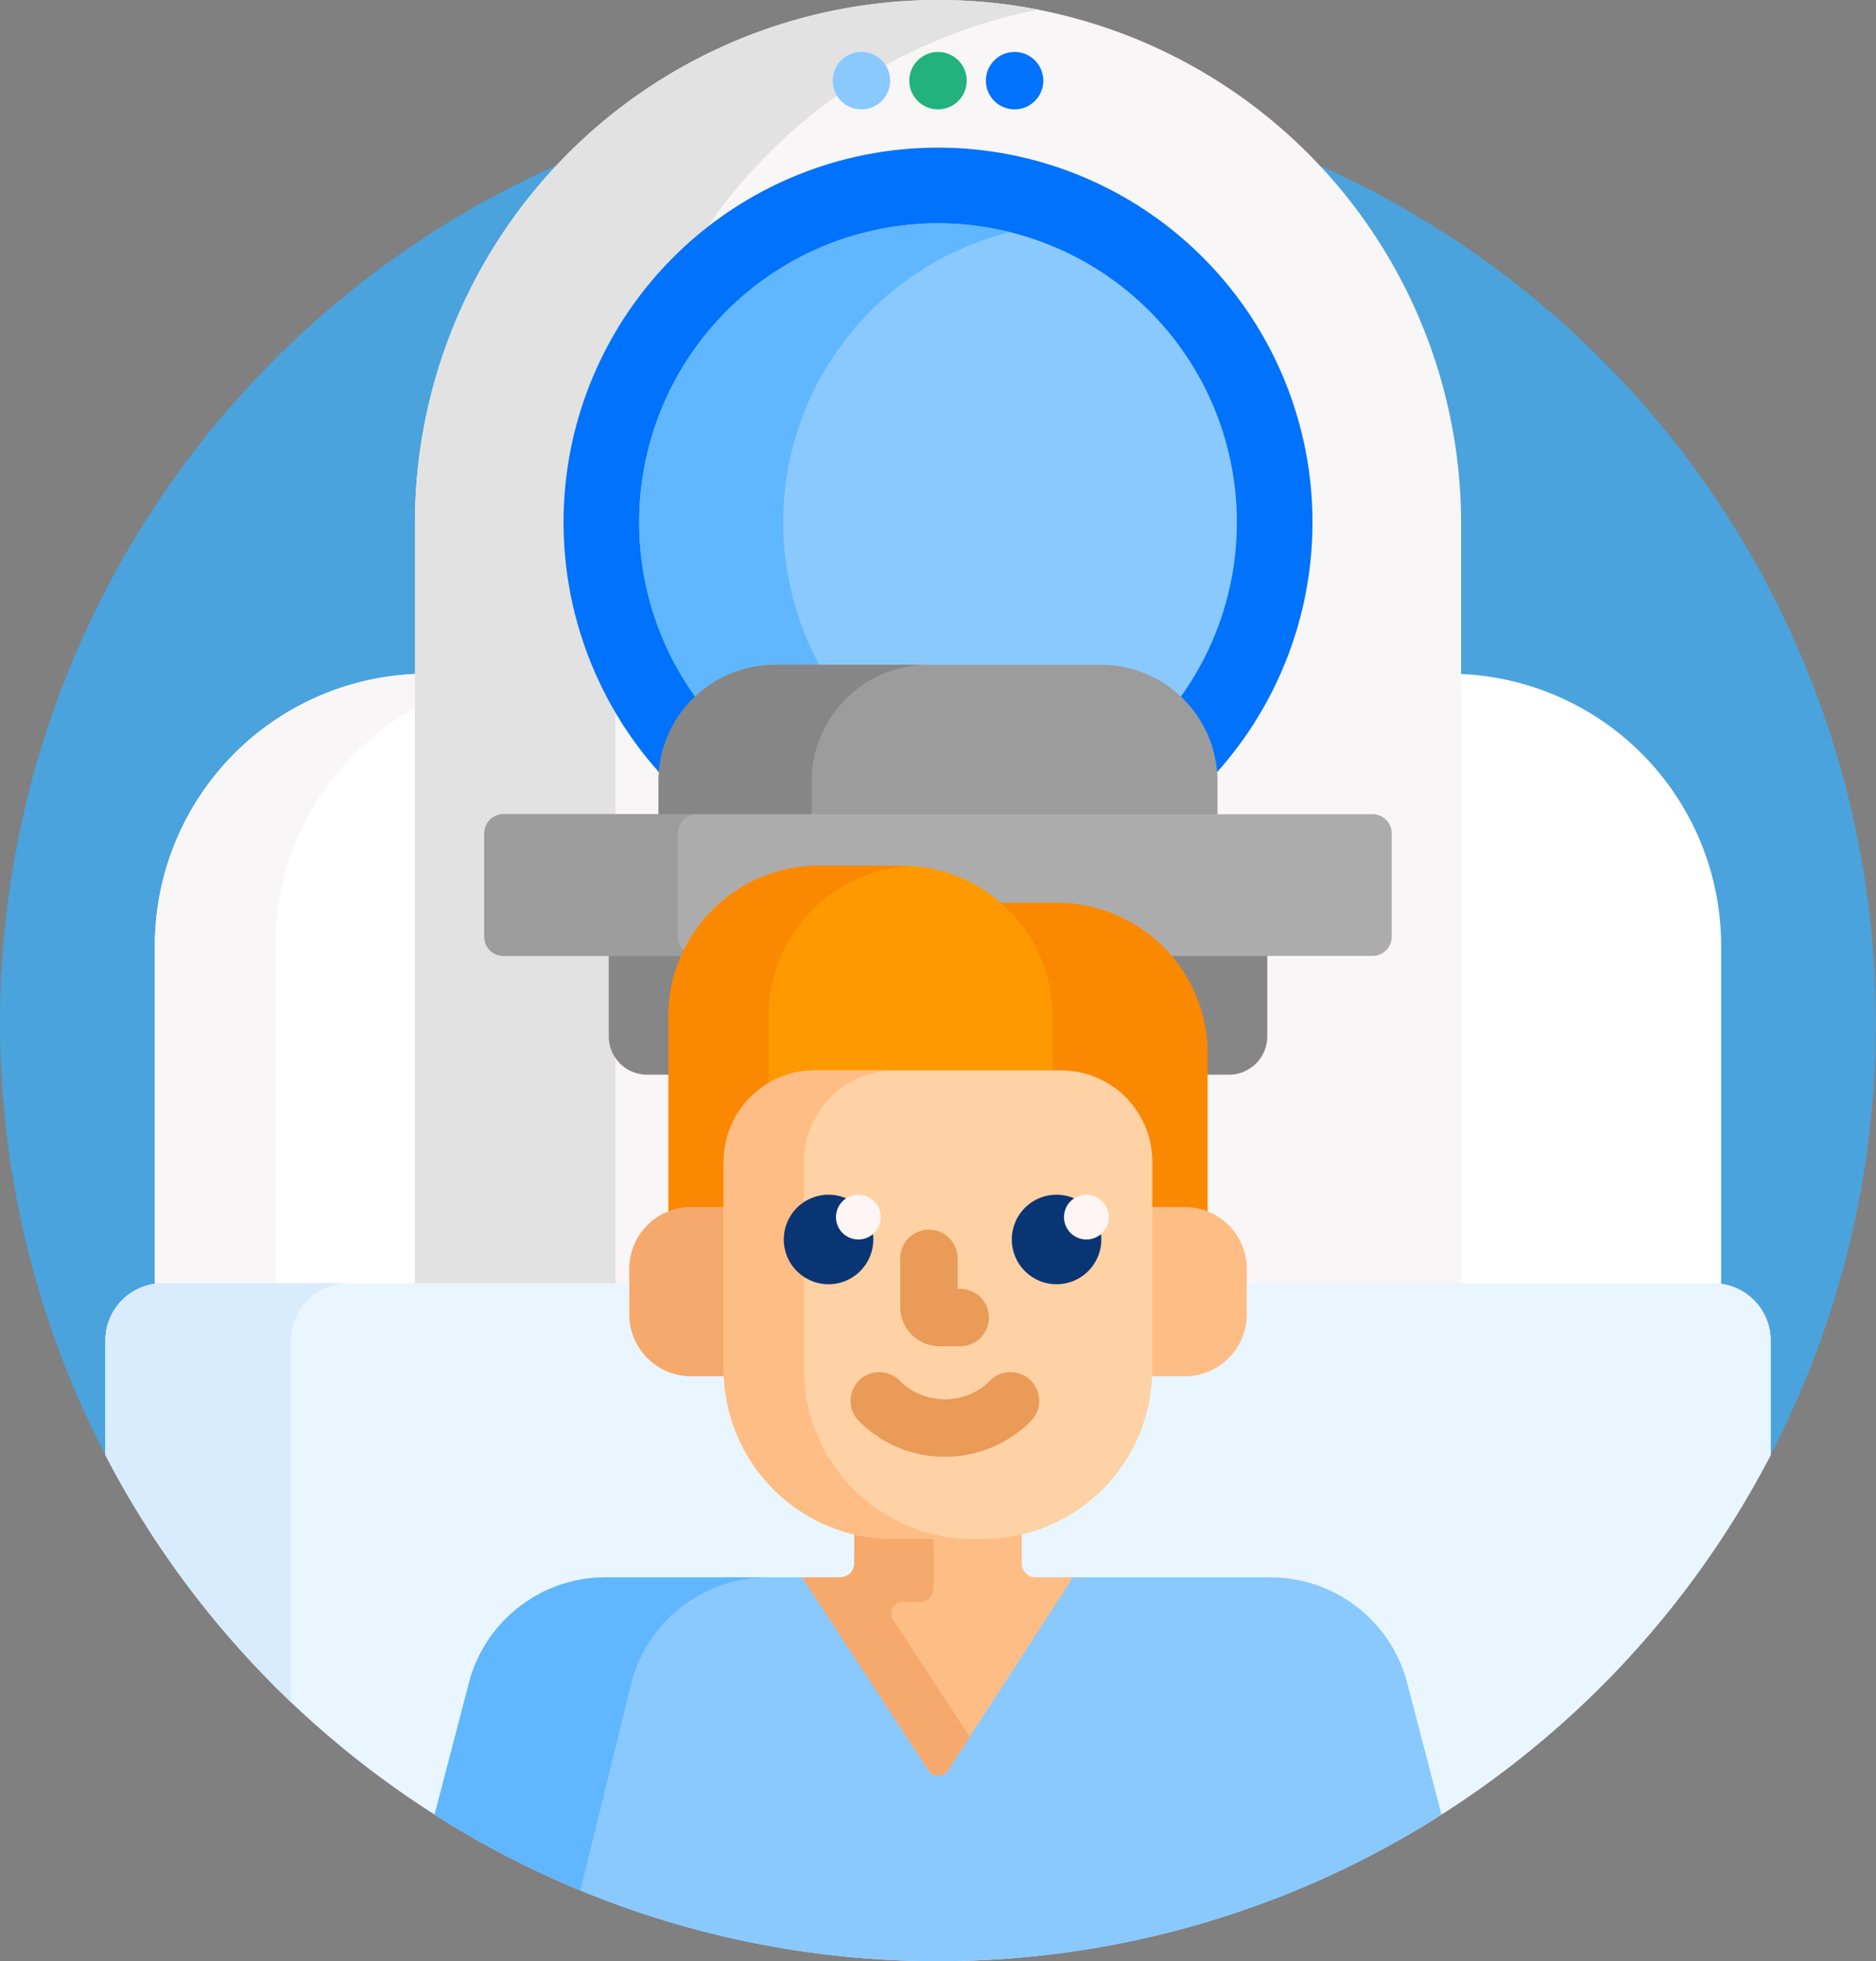 <svg xmlns="http://www.w3.org/2000/svg" width="98.731" height="103.164" viewBox="0 0 98.731 103.164"><rect x="0" y="0" width="98.731" height="103.164" fill="#808080" stroke="none"/><g transform="translate(-11)"><path d="M60.366,22A49.377,49.377,0,0,0,16.541,94.1l.2-.047V88.089a2.824,2.824,0,0,1,2.821-2.821h81.6a2.824,2.824,0,0,1,2.821,2.821v5.967l.2.047A49.377,49.377,0,0,0,60.366,22Z" transform="translate(0 -17.567)" fill="#4aa3dc"/><g transform="translate(19.15 0)"><g transform="translate(0 35.447)"><path d="M65.334,175.922a14.31,14.31,0,0,0-13.888,14.3V208.21a2.8,2.8,0,0,1,.414-.034H65.334Z" transform="translate(-51.446 -175.922)" fill="#fff"/><path d="M391.627,175.922v32.254H405.1a2.807,2.807,0,0,1,.414.034V190.225A14.31,14.31,0,0,0,391.627,175.922Z" transform="translate(-323.083 -175.922)" fill="#fff"/></g><path d="M65.334,175.922a14.31,14.31,0,0,0-13.888,14.3V208.21a2.832,2.832,0,0,1,.414-.034h5.922V190.225a14.309,14.309,0,0,1,7.552-12.617Z" transform="translate(-51.446 -140.475)" fill="#f8f6f6"/><path d="M174.432,67.7V27.529a27.529,27.529,0,0,0-55.058,0V67.7Z" transform="translate(-105.687 0)" fill="#f8f6f6"/><path d="M127.2,27.477a19.674,19.674,0,0,1,7.556-15.516A27.544,27.544,0,0,1,152.179.507a27.544,27.544,0,0,0-32.805,27.022V67.7h10.553V37.49A19.609,19.609,0,0,1,127.2,27.477Z" transform="translate(-105.687 0)" fill="#e2e2e2"/><g transform="translate(21.508 7.769)"><path d="M169.322,65.962h17.152a5.939,5.939,0,0,1,5.924,5.65,19.708,19.708,0,1,0-29,0A5.939,5.939,0,0,1,169.322,65.962Z" transform="translate(-158.19 -38.559)" fill="#0172fb"/></g><g transform="translate(25.488 11.749)"><path d="M185.093,81.733h17.152a5.909,5.909,0,0,1,4.084,1.636,15.728,15.728,0,1,0-25.32,0A5.909,5.909,0,0,1,185.093,81.733Z" transform="translate(-177.94 -58.309)" fill="#8ac9fe"/></g><g transform="translate(25.488 11.749)"><path d="M185.093,81.734h2.438a15.73,15.73,0,0,1,9.928-22.961,15.728,15.728,0,0,0-16.45,24.6A5.908,5.908,0,0,1,185.093,81.734Z" transform="translate(-177.94 -58.311)" fill="#60b7ff"/></g><path d="M170,248.56v4.433a2.015,2.015,0,0,0,2.015,2.015h30.627a2.015,2.015,0,0,0,2.015-2.015V248.56Z" transform="translate(-146.112 -198.477)" fill="#868686"/><path d="M212.417,181.62v-1.927a6.133,6.133,0,0,0-6.133-6.133H189.132A6.133,6.133,0,0,0,183,179.693v1.927Z" transform="translate(-156.492 -138.589)" fill="#9c9c9c"/><path d="M197.193,173.56h-8.06A6.133,6.133,0,0,0,183,179.693v1.927h8.06v-1.927A6.133,6.133,0,0,1,197.193,173.56Z" transform="translate(-156.493 -138.589)" fill="#868686"/><path d="M184.246,220.015H138.507a1.008,1.008,0,0,1-1.007-1.007v-5.44a1.008,1.008,0,0,1,1.007-1.007h45.739a1.008,1.008,0,0,1,1.007,1.007v5.44A1.008,1.008,0,0,1,184.246,220.015Z" transform="translate(-120.161 -169.731)" fill="#acacac"/><path d="M147.675,219.008v-5.44a1.008,1.008,0,0,1,1.007-1.007H138.507a1.008,1.008,0,0,0-1.007,1.007v5.44a1.008,1.008,0,0,0,1.007,1.007h10.175A1.008,1.008,0,0,1,147.675,219.008Z" transform="translate(-120.161 -169.731)" fill="#9c9c9c"/><g transform="translate(35.675 2.732)"><circle cx="1.511" cy="1.511" r="1.511" fill="#8ac9fe"/><g transform="translate(4.03)"><circle cx="1.511" cy="1.511" r="1.511" fill="#22b27f"/></g><g transform="translate(8.06)"><circle cx="1.511" cy="1.511" r="1.511" fill="#0172fb"/></g></g></g><g transform="translate(16.541 67.5)"><path d="M123.127,335h-81.6a3.022,3.022,0,0,0-3.022,3.022v6.016a49.379,49.379,0,0,0,87.649,0v-6.016A3.022,3.022,0,0,0,123.127,335Z" transform="translate(-38.5 -335)" fill="#eaf6ff"/></g><path d="M48.272,338.022A3.022,3.022,0,0,1,51.295,335H41.522a3.022,3.022,0,0,0-3.022,3.022v6.016a49.54,49.54,0,0,0,9.772,13Z" transform="translate(-21.959 -267.5)" fill="#d8ecfe"/><g transform="translate(33.868 45.537)"><g transform="translate(0)"><path d="M150.991,431.981a49.134,49.134,0,0,0,26.5-7.708l-1.867-7.149a7.438,7.438,0,0,0-7.134-5.335H133.495a7.438,7.438,0,0,0-7.134,5.335l-1.867,7.149A49.135,49.135,0,0,0,150.991,431.981Z" transform="translate(-124.493 -374.354)" fill="#8ac9fe"/><path d="M134.91,417.123a7.438,7.438,0,0,1,7.134-5.335H133.5a7.438,7.438,0,0,0-7.134,5.335l-1.867,7.149a49.229,49.229,0,0,0,7.669,3.989Z" transform="translate(-124.494 -374.353)" fill="#60b7ff"/><g transform="translate(10.248)"><path d="M273.668,241.67v3.037h.652a4.605,4.605,0,0,1,4.6,4.6v2.59h1.917a3.039,3.039,0,0,1,1.195.244v-8.518a7.929,7.929,0,0,0-7.929-7.929h-3.27A7.714,7.714,0,0,1,273.668,241.67Z" transform="translate(-251.594 -233.741)" fill="#fb8801"/><path d="M186.782,244.157H188.7v-2.59a4.605,4.605,0,0,1,4.6-4.6h12.5v-3.038A7.929,7.929,0,0,0,197.871,226h-4.354a7.929,7.929,0,0,0-7.929,7.929V244.4a3.038,3.038,0,0,1,1.195-.244Z" transform="translate(-183.525 -226)" fill="#fe9901"/><path d="M186.782,244.157H188.7v-2.59a4.6,4.6,0,0,1,2.147-3.888v-3.749a7.929,7.929,0,0,1,7.477-7.916c-.15-.008-.3-.014-.452-.014h-4.354a7.929,7.929,0,0,0-7.929,7.929V244.4a3.038,3.038,0,0,1,1.195-.244Z" transform="translate(-183.525 -226)" fill="#fb8801"/><g transform="translate(0 17.956)"><path d="M180.526,323.653v-8.54h-1.917a3.257,3.257,0,0,0-3.257,3.257v2.389a3.257,3.257,0,0,0,3.257,3.257h1.926C180.53,323.9,180.526,323.775,180.526,323.653Z" transform="translate(-175.352 -315.113)" fill="#f6a96c"/><path d="M312.85,315.113h-1.917v8.54c0,.121,0,.242-.009.362h1.926a3.257,3.257,0,0,0,3.257-3.257V318.37A3.256,3.256,0,0,0,312.85,315.113Z" transform="translate(-283.607 -315.113)" fill="#ffbd86"/></g><g transform="translate(9.099 34.973)"><path d="M232.067,401.29v-1.718a8.705,8.705,0,0,1-2.054.246h-4.7a8.718,8.718,0,0,1-2.054-.246v1.718a.744.744,0,0,1-.744.744h-2l6.662,10.171a.6.6,0,0,0,1,0l6.587-10.169h-1.953a.744.744,0,0,1-.744-.744Z" transform="translate(-220.51 -399.572)" fill="#ffbd86"/></g><g transform="translate(9.099 34.974)"><path d="M225.808,403.325h.883a.744.744,0,0,0,.744-.744v-2.762h-2.127a8.718,8.718,0,0,1-2.054-.246v1.718a.744.744,0,0,1-.744.744h-2l6.662,10.171a.6.6,0,0,0,1,0l1.158-1.788-4.031-6.155A.6.6,0,0,1,225.808,403.325Z" transform="translate(-220.509 -399.573)" fill="#f6a96c"/></g><g transform="translate(4.972 10.766)"><path d="M213.66,304.085h-4.7a8.926,8.926,0,0,1-8.926-8.926V284.231a4.8,4.8,0,0,1,4.8-4.8h12.952a4.8,4.8,0,0,1,4.8,4.8V295.16A8.925,8.925,0,0,1,213.66,304.085Z" transform="translate(-200.03 -279.429)" fill="#fed2a4"/></g><path d="M204.255,295.16V284.231a4.8,4.8,0,0,1,4.8-4.8h-4.225a4.8,4.8,0,0,0-4.8,4.8V295.16a8.926,8.926,0,0,0,8.926,8.926h4.225A8.925,8.925,0,0,1,204.255,295.16Z" transform="translate(-195.058 -268.663)" fill="#ffbd86"/></g><g transform="translate(19.036 17.084)"><g transform="translate(2.86 9.556)"><path d="M238.13,362.664a6.354,6.354,0,0,1-4.522-1.874,1.511,1.511,0,1,1,2.137-2.137,3.369,3.369,0,0,0,4.769,0,1.511,1.511,0,0,1,2.137,2.137A6.353,6.353,0,0,1,238.13,362.664Z" transform="translate(-233.165 -358.21)" fill="#ea9b58"/></g><g transform="translate(5.477 2.064)"><path d="M249.308,327.158h-1.1a2.062,2.062,0,0,1-2.059-2.059V322.54a1.511,1.511,0,1,1,3.022,0v1.6h.133a1.511,1.511,0,0,1,0,3.022Z" transform="translate(-246.152 -321.029)" fill="#ea9b58"/></g><g transform="translate(-27.673 -46.416)"><path d="M112.126,224.056a2.355,2.355,0,1,0,2.355,2.355A2.355,2.355,0,0,0,112.126,224.056Z" transform="translate(-70.752 -177.416)" fill="#0a3575"/><path d="M125.077,224.055a1.178,1.178,0,1,0,1.178,1.178A1.178,1.178,0,0,0,125.077,224.055Z" transform="translate(-82.133 -177.415)" fill="#fff5f5"/></g><g transform="translate(-39.673 -46.416)"><path d="M112.126,224.056a2.355,2.355,0,1,0,2.355,2.355A2.355,2.355,0,0,0,112.126,224.056Z" transform="translate(-70.752 -177.416)" fill="#0a3575"/><path d="M125.077,224.055a1.178,1.178,0,1,0,1.178,1.178A1.178,1.178,0,0,0,125.077,224.055Z" transform="translate(-82.133 -177.415)" fill="#fff5f5"/></g></g></g></g></g></svg>
